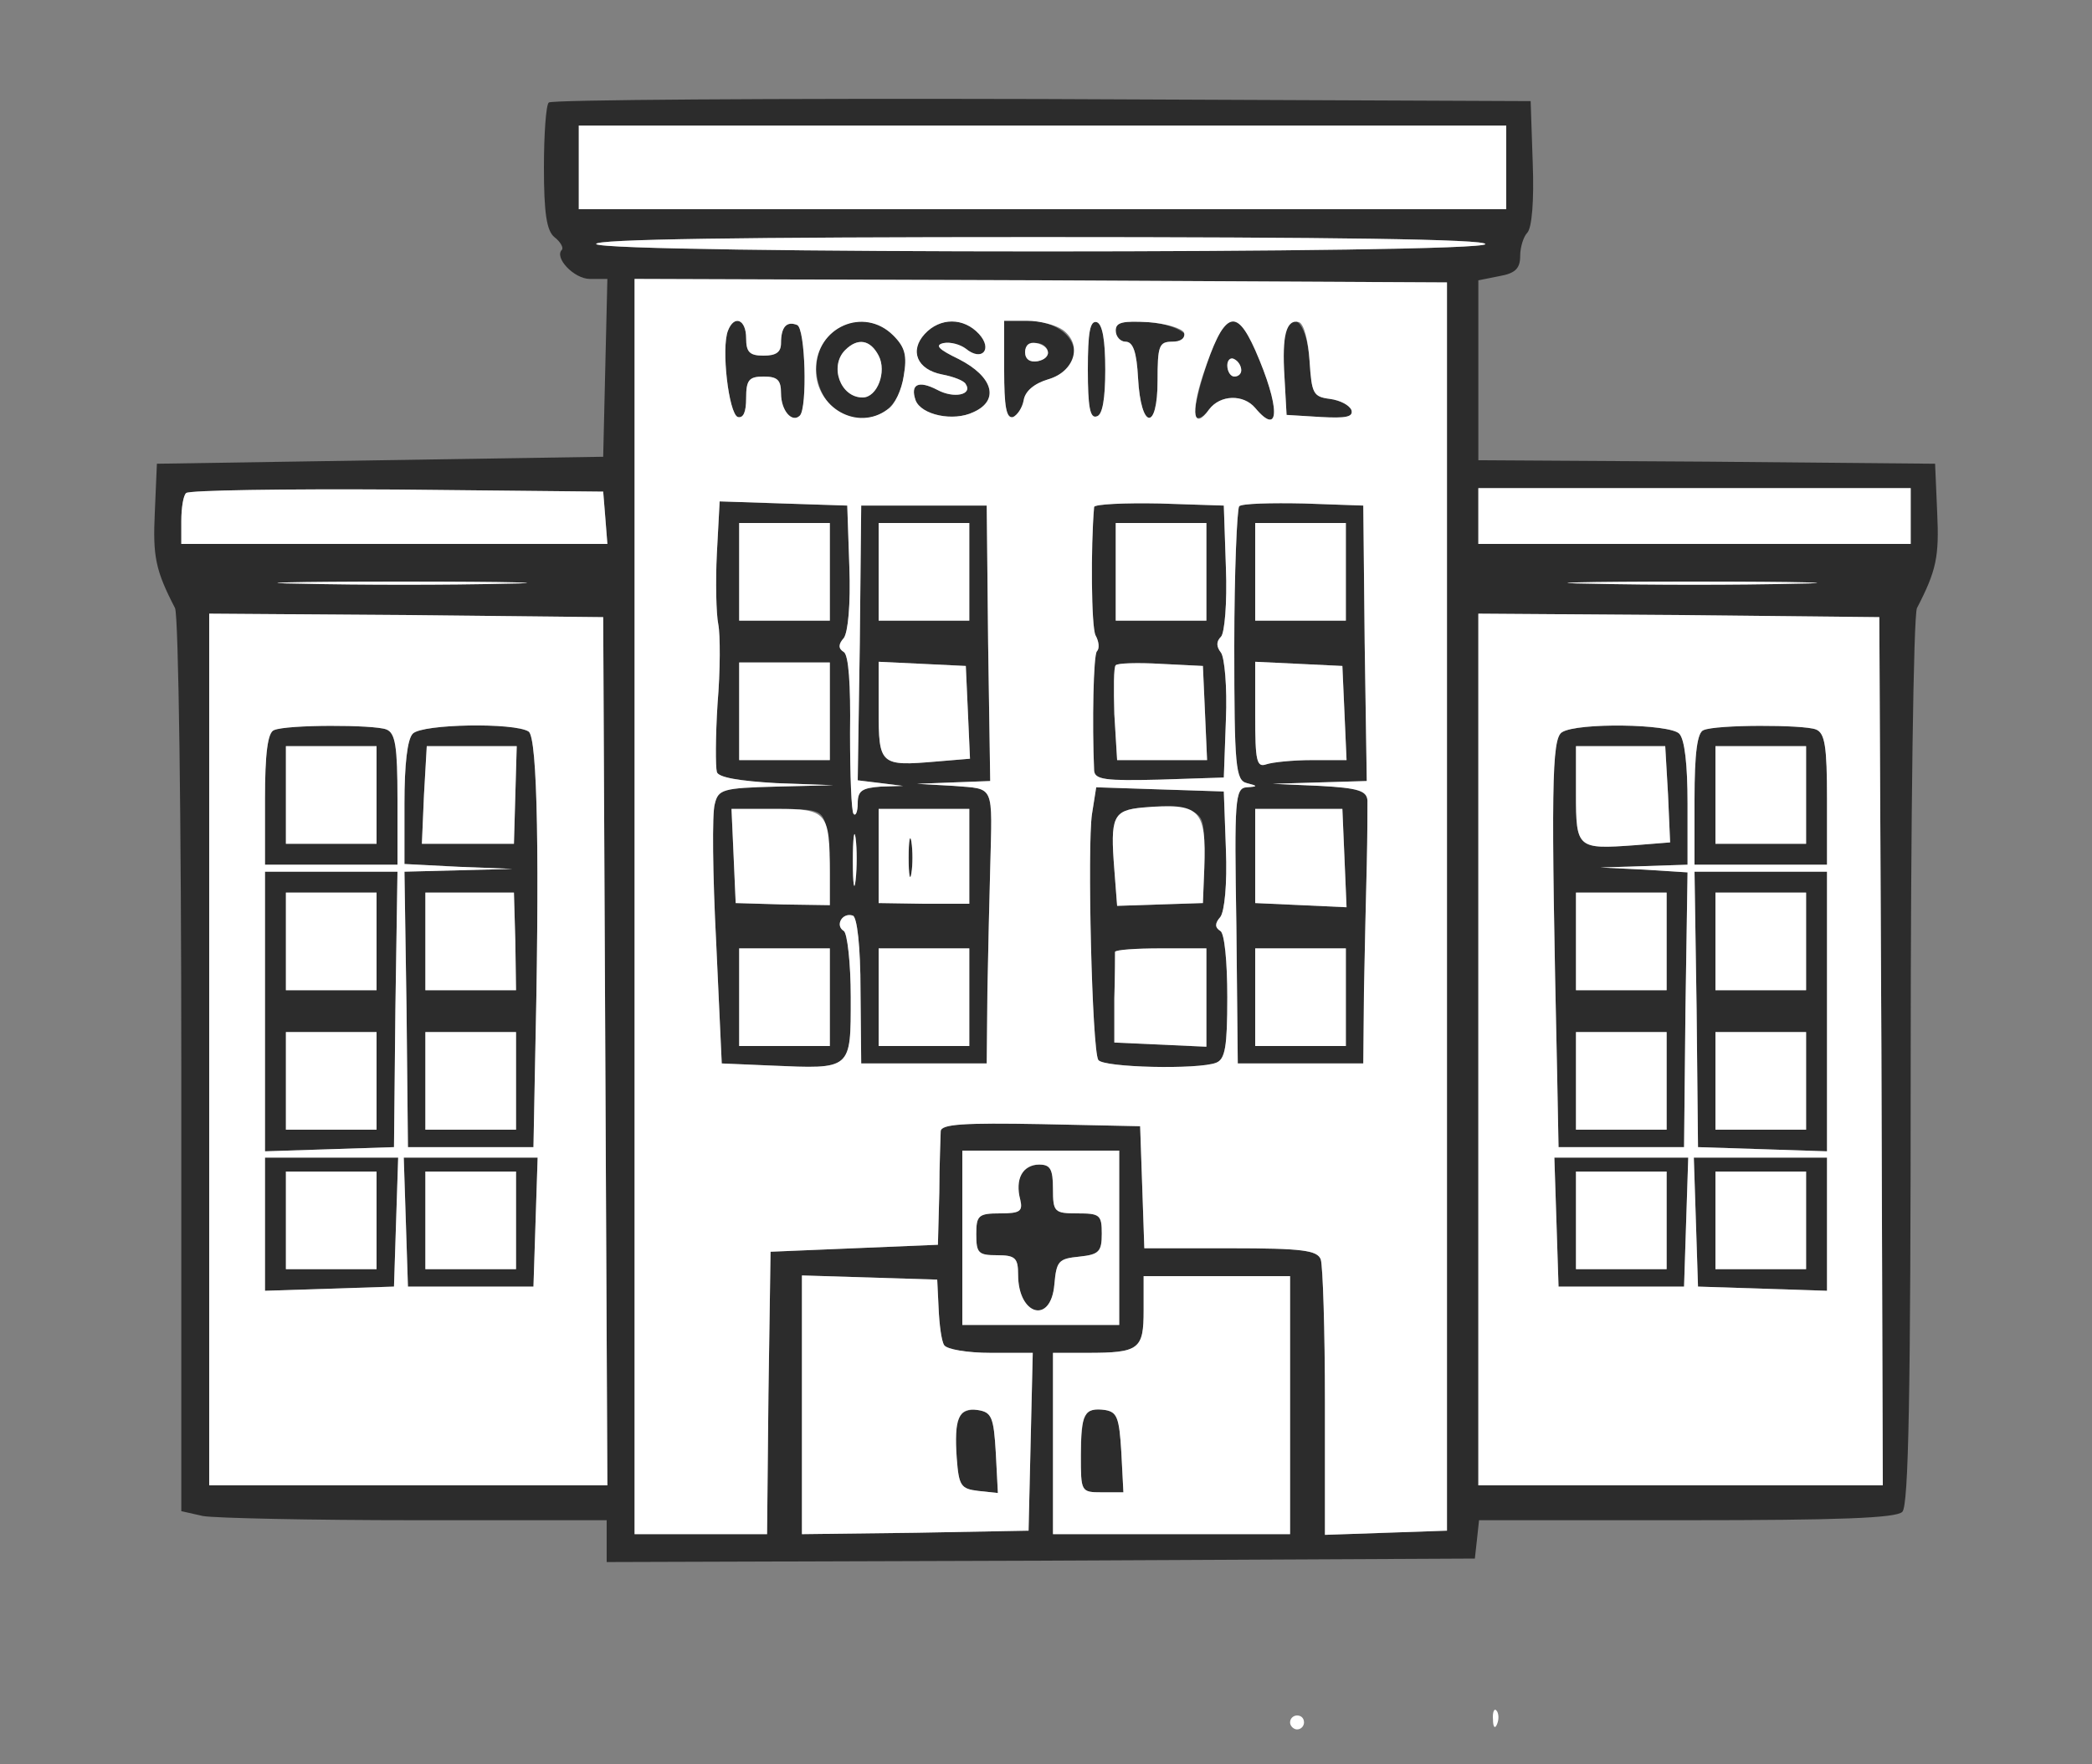 <!--?xml version="1.0" standalone="no"?-->

<svg xmlns="http://www.w3.org/2000/svg" width="300pt" height="253pt" viewBox="0 0 300 253" preserveAspectRatio="xMidYMid meet">
<rect x="0" y="0" width="300" height="253" fill="#808080" stroke="none"/>
<g transform="translate(0,253) scale(0.1,-0.1)" fill="#2C2C2C" stroke="none">
<path style="position: relative;" class="node" id="node1" d="M787 2383 c-4 -3 -7 -46 -7 -93 0 -66 4 -91 15 -100 9 -7 13 -15 11
-18 -12 -11 17 -42 40 -42 l25 0 -3 -127 -3 -128 -320 -5 -320 -5 -3 -70 c-3
-63 1 -83 29 -137 5 -10 9 -305 9 -657 l0 -638 31 -7 c17 -3 155 -6 305 -6
l274 0 0 -30 0 -30 623 2 622 3 3 27 3 28 298 0 c218 0 300 3 309 12 9 9 12
166 12 645 0 348 4 641 9 651 28 54 32 74 29 137 l-3 70 -327 3 -328 2 0 129
0 129 30 6 c23 4 30 11 30 29 0 13 5 28 10 33 7 7 10 47 8 100 l-3 89 -701 3
c-385 1 -704 -1 -707 -5z m1373 -93 l0 -60 -665 0 -665 0 0 60 0 60 665 0 665
0 0 -60z m-30 -110 c0 -14 -1266 -14 -1275 0 -4 7 210 10 634 10 421 0 641 -3
641 -10z m-55 -950 l0 -895 -87 -3 -88 -3 0 190 c0 104 -3 196 -6 205 -5 13
-26 16 -130 16 l-123 0 -3 88 -3 87 -142 3 c-111 2 -143 0 -144 -10 0 -7 -2
-47 -2 -88 l-2 -75 -120 -5 -120 -5 -3 -203 -2 -202 -95 0 -95 0 0 900 0 900
583 -2 582 -3 0 -895z m-1207 558 l3 -38 -305 0 -306 0 0 33 c0 19 3 37 7 40
4 4 140 6 302 5 l296 -3 3 -37z m1872 2 l0 -40 -310 0 -310 0 0 40 0 40 310 0
310 0 0 -40z m-2017 -97 c-78 -2 -208 -2 -290 0 -81 1 -17 3 142 3 160 0 226
-2 148 -3z m1850 0 c-78 -2 -208 -2 -290 0 -81 1 -17 3 142 3 160 0 226 -2
148 -3z m-1705 -670 l3 -623 -286 0 -285 0 0 625 0 625 283 -2 282 -3 3 -622z
m1830 0 l2 -623 -290 0 -290 0 0 625 0 625 288 -2 287 -3 3 -622z m-1093 -268
l0 -125 -112 0 -113 0 0 125 0 125 113 0 112 0 0 -125z m-259 -101 c1 -23 4
-47 8 -53 4 -6 33 -11 67 -11 l60 0 -3 -127 -3 -128 -162 -3 -163 -2 0 185 0
186 97 -3 97 -3 2 -41z m504 -139 l0 -185 -170 0 -170 0 0 130 0 130 49 0 c75
0 81 5 81 61 l0 49 105 0 105 0 0 -185z"></path>
<path style="position: relative;" class="node" id="node2" d="M1044 2056 c-10 -25 1 -119 14 -124 8 -2 12 7 12 27 0 26 4 31 25 31
20 0 25 -5 25 -24 0 -25 16 -43 27 -32 11 11 8 126 -4 130 -15 6 -23 -3 -23
-26 0 -13 -7 -18 -25 -18 -20 0 -25 5 -25 25 0 27 -17 34 -26 11z"></path>
<path style="position: relative;" class="node" id="node3" d="M1190 2050 c-41 -41 -12 -120 43 -120 35 0 57 21 63 61 5 29 2 41
-15 58 -26 26 -65 27 -91 1z m70 -30 c12 -23 -2 -60 -23 -60 -32 0 -48 45 -25
68 18 18 36 15 48 -8z"></path>
<path style="position: relative;" class="node" id="node4" d="M1326 2051 c-22 -24 -11 -51 25 -58 16 -3 32 -9 34 -14 10 -15 -17
-21 -41 -8 -27 14 -39 8 -31 -15 8 -21 54 -31 83 -17 38 17 28 51 -21 76 -29
14 -35 20 -22 23 10 2 24 -2 32 -8 23 -19 39 -1 19 21 -22 24 -56 24 -78 0z"></path>
<path style="position: relative;" class="node" id="node5" d="M1440 1999 c0 -52 3 -70 13 -67 6 3 13 13 15 24 2 13 15 24 35 30 64
19 41 84 -30 84 l-33 0 0 -71z m63 26 c1 -5 -6 -11 -15 -13 -11 -2 -18 3 -18
13 0 17 30 18 33 0z"></path>
<path style="position: relative;" class="node" id="node6" d="M1560 2000 c0 -53 3 -71 13 -67 8 2 12 25 12 67 0 42 -4 65 -12 68
-10 3 -13 -15 -13 -68z"></path>
<path style="position: relative;" class="node" id="node7" d="M1600 2056 c0 -9 7 -16 14 -16 11 0 16 -15 18 -52 4 -74 28 -77 28
-4 0 50 2 56 21 56 42 0 12 25 -34 28 -37 2 -47 0 -47 -12z"></path>
<path style="position: relative;" class="node" id="node8" d="M1753 2058 c-16 -20 -46 -119 -38 -126 4 -4 12 1 19 11 16 21 49 22
66 2 36 -43 36 1 0 83 -20 44 -31 51 -47 30z m27 -59 c0 -5 -4 -9 -10 -9 -5 0
-10 7 -10 16 0 8 5 12 10 9 6 -3 10 -10 10 -16z"></path>
<path style="position: relative;" class="node" id="node9" d="M1844 2057 c-3 -8 -4 -39 -2 -68 l3 -54 49 -3 c36 -2 47 0 44 10 -3
7 -16 14 -31 16 -24 3 -26 8 -29 54 -3 50 -22 75 -34 45z"></path>
<path style="position: relative;" class="node" id="node10" d="M1028 1736 c-2 -40 -1 -86 2 -101 3 -15 3 -67 -1 -114 -3 -47 -3 -91
-1 -98 2 -8 33 -13 85 -16 l82 -3 -82 -2 c-77 -2 -83 -4 -88 -25 -4 -13 -3
-102 2 -198 l8 -174 70 -3 c117 -5 115 -7 115 98 0 49 -5 92 -10 95 -13 8 -2
27 13 22 6 -2 11 -43 11 -108 l1 -104 90 0 90 0 1 105 c1 58 3 137 4 175 3
122 7 113 -52 118 l-53 3 52 2 53 2 -3 198 -2 197 -90 0 -90 0 -2 -197 -3
-197 33 -4 32 -4 -32 -1 c-27 -2 -33 -6 -33 -24 0 -12 -3 -19 -6 -15 -3 3 -5
55 -5 116 1 69 -2 112 -9 116 -8 5 -8 11 0 20 6 8 10 48 8 102 l-3 88 -92 3
-91 3 -4 -75z m162 -26 l0 -70 -65 0 -65 0 0 70 0 70 65 0 65 0 0 -70z m200 0
l0 -70 -65 0 -65 0 0 70 0 70 65 0 65 0 0 -70z m-200 -200 l0 -70 -65 0 -65 0
0 70 0 70 65 0 65 0 0 -70z m198 -1 l3 -67 -48 -4 c-81 -7 -83 -5 -83 74 l0
69 63 -3 62 -3 3 -66z m-204 -161 c3 -13 6 -44 6 -70 l0 -46 -67 1 -68 2 -3
68 -3 67 64 0 c59 0 65 -2 71 -22z m206 -46 l0 -68 -65 0 -65 1 0 68 0 67 65
0 65 0 0 -68z m-163 -34 c-2 -18 -4 -6 -4 27 0 33 2 48 4 33 2 -15 2 -42 0
-60z m-37 -168 l0 -70 -65 0 -65 0 0 70 0 70 65 0 65 0 0 -70z m200 0 l0 -70
-65 0 -65 0 0 70 0 70 65 0 65 0 0 -70z"></path>
<path style="position: relative;" class="node" id="node11" d="M1303 1300 c0 -25 2 -35 4 -22 2 12 2 32 0 45 -2 12 -4 2 -4 -23z"></path>
<path style="position: relative;" class="node" id="node12" d="M1569 1803 c-5 -58 -4 -172 2 -184 5 -9 6 -19 2 -23 -5 -5 -7 -103
-4 -171 1 -13 16 -15 94 -13 l92 3 3 83 c2 47 -2 89 -7 96 -7 9 -7 16 0 23 5
5 9 48 7 99 l-3 89 -92 3 c-51 1 -93 -1 -94 -5z m161 -93 l0 -70 -65 0 -65 0
0 70 0 70 65 0 65 0 0 -70z m-2 -202 l3 -68 -65 0 -64 0 -4 66 c-1 36 -1 68 2
70 2 3 31 4 65 2 l60 -3 3 -67z"></path>
<path style="position: relative;" class="node" id="node13" d="M1777 1804 c-3 -4 -7 -94 -7 -200 0 -174 2 -193 18 -197 16 -4 16 -5
0 -6 -17 -1 -18 -17 -15 -198 l2 -198 90 0 90 0 1 105 c1 58 3 139 4 180 1 41
1 83 1 92 -1 14 -13 18 -68 21 l-68 3 67 2 68 2 -3 198 -2 197 -85 3 c-47 1
-89 0 -93 -4z m153 -94 l0 -70 -65 0 -65 0 0 70 0 70 65 0 65 0 0 -70z m-2
-202 l3 -68 -50 0 c-27 0 -56 -3 -65 -6 -14 -5 -16 5 -16 70 l0 77 63 -3 62
-3 3 -67z m0 -208 l3 -71 -65 3 -66 3 0 68 0 67 63 0 62 0 3 -70z m2 -200 l0
-70 -65 0 -65 0 0 70 0 70 65 0 65 0 0 -70z"></path>
<path style="position: relative;" class="node" id="node14" d="M1566 1363 c-7 -45 0 -339 9 -353 7 -11 144 -14 169 -4 13 5 16 23
16 94 0 51 -4 92 -10 95 -8 5 -8 11 0 20 6 8 10 47 8 97 l-3 83 -92 3 -91 3
-6 -38z m158 -12 c3 -9 4 -38 3 -66 l-2 -50 -62 -2 -61 -2 -4 52 c-6 76 -2 85
41 89 53 4 80 -2 85 -21z m6 -251 l0 -71 -66 3 -66 3 0 63 c1 34 1 64 1 67 1
3 30 5 66 5 l65 0 0 -70z"></path>
<path style="position: relative;" class="node" id="node15" d="M393 1483 c-9 -3 -13 -33 -13 -99 l0 -94 95 0 95 0 0 94 c0 76 -3 95
-16 100 -18 7 -143 7 -161 -1z m147 -93 l0 -70 -65 0 -65 0 0 70 0 70 65 0 65
0 0 -70z"></path>
<path style="position: relative;" class="node" id="node16" d="M592 1478 c-8 -8 -12 -45 -12 -100 l0 -87 78 -4 77 -3 -77 -2 -78 -2
3 -197 2 -198 90 0 90 0 2 105 c7 307 4 483 -9 491 -20 13 -152 11 -166 -3z
m147 -88 l-2 -70 -66 0 -66 0 3 70 4 70 64 0 65 0 -2 -70z m0 -210 l1 -70 -65
0 -65 0 0 70 0 70 64 0 63 0 2 -70z m1 -200 l0 -70 -65 0 -65 0 0 70 0 70 65
0 65 0 0 -70z"></path>
<path style="position: relative;" class="node" id="node17" d="M380 1080 l0 -201 93 3 92 3 2 198 3 197 -95 0 -95 0 0 -200z m160
100 l0 -70 -65 0 -65 0 0 70 0 70 65 0 65 0 0 -70z m0 -200 l0 -70 -65 0 -65
0 0 70 0 70 65 0 65 0 0 -70z"></path>
<path style="position: relative;" class="node" id="node18" d="M380 775 l0 -96 93 3 92 3 3 93 3 92 -96 0 -95 0 0 -95z m160 5 l0
-70 -65 0 -65 0 0 70 0 70 65 0 65 0 0 -70z"></path>
<path style="position: relative;" class="node" id="node19" d="M582 778 l3 -93 90 0 90 0 3 93 3 92 -96 0 -96 0 3 -92z m158 2 l0
-70 -65 0 -65 0 0 70 0 70 65 0 65 0 0 -70z"></path>
<path style="position: relative;" class="node" id="node20" d="M2240 1480 c-15 -9 -16 -79 -7 -490 l2 -105 90 0 90 0 2 197 3 197
-63 4 -62 3 63 2 62 2 0 88 c0 55 -4 92 -12 100 -14 14 -146 16 -168 2z m152
-89 l3 -69 -50 -4 c-83 -6 -85 -5 -85 73 l0 69 64 0 64 0 4 -69z m-2 -211 l0
-70 -65 0 -65 0 0 70 0 70 65 0 65 0 0 -70z m0 -200 l0 -70 -65 0 -65 0 0 70
0 70 65 0 65 0 0 -70z"></path>
<path style="position: relative;" class="node" id="node21" d="M2443 1483 c-9 -3 -13 -33 -13 -99 l0 -94 95 0 95 0 0 94 c0 76 -3
95 -16 100 -18 7 -143 7 -161 -1z m147 -93 l0 -70 -65 0 -65 0 0 70 0 70 65 0
65 0 0 -70z"></path>
<path style="position: relative;" class="node" id="node22" d="M2433 1083 l2 -198 93 -3 92 -3 0 201 0 200 -95 0 -95 0 3 -197z
m157 97 l0 -70 -65 0 -65 0 0 70 0 70 65 0 65 0 0 -70z m0 -200 l0 -70 -65 0
-65 0 0 70 0 70 65 0 65 0 0 -70z"></path>
<path style="position: relative;" class="node" id="node23" d="M2232 778 l3 -93 90 0 90 0 3 93 3 92 -96 0 -96 0 3 -92z m158 2 l0
-70 -65 0 -65 0 0 70 0 70 65 0 65 0 0 -70z"></path>
<path style="position: relative;" class="node" id="node24" d="M2432 778 l3 -93 93 -3 92 -3 0 96 0 95 -95 0 -96 0 3 -92z m158 2
l0 -70 -65 0 -65 0 0 70 0 70 65 0 65 0 0 -70z"></path>
<path style="position: relative;" class="node" id="node25" d="M1464 845 c-4 -8 -4 -24 -1 -35 4 -17 0 -20 -29 -20 -31 0 -34 -3
-34 -30 0 -27 3 -30 30 -30 26 0 30 -4 30 -28 0 -58 47 -72 52 -14 3 34 6 37
36 40 28 3 32 7 32 33 0 27 -3 29 -35 29 -33 0 -35 2 -35 35 0 29 -4 35 -20
35 -11 0 -23 -7 -26 -15z"></path>
<path style="position: relative;" class="node" id="node26" d="M1374 497 c-3 -8 -4 -34 -2 -58 3 -40 6 -44 31 -47 l28 -3 -3 58 c-3
51 -6 58 -26 61 -12 2 -24 -3 -28 -11z"></path>
<path style="position: relative;" class="node" id="node27" d="M1557 504 c-4 -4 -7 -31 -7 -61 0 -52 0 -53 30 -53 l31 0 -3 58 c-3
49 -6 57 -23 60 -12 2 -24 0 -28 -4z"></path>
























</g>
<g transform="translate(0,253) scale(0.1,-0.1)" fill="#FFFFFF" stroke="none">

<path style="position: relative;" class="node" id="node53" d="M830 2290 l0 -60 665 0 665 0 0 60 0 60 -665 0 -665 0 0 -60z"></path>
<path style="position: relative;" class="node" id="node54" d="M855 2180 c9 -14 1275 -14 1275 0 0 7 -220 10 -641 10 -424 0 -638
-3 -634 -10z"></path>
<path style="position: relative;" class="node" id="node55" d="M910 1230 l0 -900 95 0 95 0 2 202 3 203 120 5 120 5 2 75 c0 41 2
81 2 88 1 10 33 12 144 10 l142 -3 3 -87 3 -88 123 0 c104 0 125 -3 130 -16 3
-9 6 -101 6 -205 l0 -190 88 3 87 3 0 895 0 895 -582 3 -583 2 0 -900z m160
815 c0 -20 5 -25 25 -25 18 0 25 5 25 18 0 23 8 32 23 26 12 -4 15 -119 4
-130 -11 -11 -27 7 -27 32 0 19 -5 24 -25 24 -21 0 -25 -5 -25 -31 0 -20 -4
-29 -12 -27 -13 5 -24 99 -14 124 9 23 26 16 26 -11z m211 4 c17 -17 20 -29
15 -58 -3 -20 -13 -42 -23 -48 -43 -32 -103 2 -103 57 0 61 69 91 111 49z
m123 2 c20 -22 4 -40 -19 -21 -8 6 -22 10 -32 8 -13 -3 -7 -9 22 -23 49 -25
59 -59 21 -76 -29 -14 -75 -4 -83 17 -8 23 4 29 31 15 24 -13 51 -7 41 8 -2 5
-18 11 -34 14 -36 7 -47 34 -25 58 22 24 56 24 78 0z m120 6 c29 -21 17 -60
-21 -71 -20 -6 -33 -17 -35 -30 -2 -11 -9 -21 -15 -24 -10 -3 -13 15 -13 67
l0 71 33 0 c18 0 41 -6 51 -13z m61 -57 c0 -42 -4 -65 -12 -67 -10 -4 -13 14
-13 67 0 53 3 71 13 68 8 -3 12 -26 12 -68z m113 53 c2 -8 -5 -13 -17 -13 -19
0 -21 -6 -21 -56 0 -73 -24 -70 -28 4 -2 37 -7 52 -18 52 -7 0 -14 7 -14 16 0
12 10 14 47 12 26 -2 48 -9 51 -15z m102 -25 c36 -82 36 -126 0 -83 -17 20
-50 19 -66 -2 -22 -31 -27 -6 -9 49 30 91 47 99 75 36z m78 -16 c3 -46 5 -51
29 -54 15 -2 28 -9 31 -16 3 -10 -8 -12 -44 -10 l-49 3 -3 54 c-4 61 3 84 21
79 7 -3 13 -26 15 -56z m-660 -295 c2 -54 -2 -94 -8 -102 -8 -9 -8 -15 0 -20
7 -4 10 -47 9 -116 0 -61 2 -113 5 -116 3 -4 6 3 6 15 0 18 6 22 33 24 l32 1
-32 4 -33 4 3 197 2 197 90 0 90 0 2 -197 3 -198 -53 -2 -52 -2 53 -3 c59 -5
55 4 52 -118 -1 -38 -3 -117 -4 -175 l-1 -105 -90 0 -90 0 -1 104 c0 65 -5
106 -11 108 -15 5 -26 -14 -13 -22 5 -3 10 -46 10 -95 0 -105 2 -103 -115 -98
l-70 3 -8 174 c-5 96 -6 185 -2 198 5 21 11 23 88 25 l82 2 -82 3 c-52 3 -83
8 -85 16 -2 7 -2 51 1 98 4 47 4 99 1 114 -3 15 -4 61 -2 101 l4 75 91 -3 92
-3 3 -88z m540 -1 c2 -51 -2 -94 -7 -99 -7 -7 -7 -14 0 -23 5 -7 9 -49 7 -96
l-3 -83 -92 -3 c-78 -2 -93 0 -94 13 -3 68 -1 166 4 171 4 4 3 14 -2 23 -6 12
-7 126 -2 184 1 4 43 6 94 5 l92 -3 3 -89z m199 -108 l3 -198 -68 -2 -67 -2
68 -3 c55 -3 67 -7 68 -21 0 -9 0 -51 -1 -92 -1 -41 -3 -122 -4 -180 l-1 -105
-90 0 -90 0 -2 198 c-3 181 -2 197 15 198 16 1 16 2 0 6 -16 4 -18 23 -18 197
0 106 4 196 7 200 4 4 46 5 93 4 l85 -3 2 -197z m-199 -296 c2 -50 -2 -89 -8
-97 -8 -9 -8 -15 0 -20 6 -3 10 -44 10 -95 0 -71 -3 -89 -16 -94 -25 -10 -162
-7 -169 4 -9 14 -16 308 -9 353 l6 38 91 -3 92 -3 3 -83z"></path>
<path style="position: relative;" class="node" id="node56" d="M1212 2028 c-23 -23 -7 -68 25 -68 21 0 35 37 23 60 -12 23 -30 26
-48 8z"></path>
<path style="position: relative;" class="node" id="node57" d="M1470 2025 c0 -10 7 -15 18 -13 21 4 19 22 -2 26 -10 2 -16 -3 -16
-13z"></path>
<path style="position: relative;" class="node" id="node58" d="M1760 2006 c0 -9 5 -16 10 -16 6 0 10 4 10 9 0 6 -4 13 -10 16 -5 3
-10 -1 -10 -9z"></path>
<path style="position: relative;" class="node" id="node59" d="M1060 1710 l0 -70 65 0 65 0 0 70 0 70 -65 0 -65 0 0 -70z"></path>
<path style="position: relative;" class="node" id="node60" d="M1260 1710 l0 -70 65 0 65 0 0 70 0 70 -65 0 -65 0 0 -70z"></path>
<path style="position: relative;" class="node" id="node61" d="M1060 1510 l0 -70 65 0 65 0 0 70 0 70 -65 0 -65 0 0 -70z"></path>
<path style="position: relative;" class="node" id="node62" d="M1260 1512 c0 -79 2 -81 83 -74 l48 4 -3 67 -3 66 -62 3 -63 3 0 -69z"></path>
<path style="position: relative;" class="node" id="node63" d="M1052 1303 l3 -68 68 -2 67 -1 0 46 c0 88 -4 92 -77 92 l-64 0 3 -67z"></path>
<path style="position: relative;" class="node" id="node64" d="M1260 1303 l0 -68 65 -1 65 0 0 68 0 68 -65 0 -65 0 0 -67z m47 -25
c-2 -13 -4 -3 -4 22 0 25 2 35 4 23 2 -13 2 -33 0 -45z"></path>
<path style="position: relative;" class="node" id="node65" d="M1223 1295 c0 -33 2 -45 4 -27 2 18 2 45 0 60 -2 15 -4 0 -4 -33z"></path>
<path style="position: relative;" class="node" id="node66" d="M1060 1100 l0 -70 65 0 65 0 0 70 0 70 -65 0 -65 0 0 -70z"></path>
<path style="position: relative;" class="node" id="node67" d="M1260 1100 l0 -70 65 0 65 0 0 70 0 70 -65 0 -65 0 0 -70z"></path>
<path style="position: relative;" class="node" id="node68" d="M1600 1710 l0 -70 65 0 65 0 0 70 0 70 -65 0 -65 0 0 -70z"></path>
<path style="position: relative;" class="node" id="node69" d="M1600 1576 c-3 -2 -3 -34 -2 -70 l4 -66 64 0 65 0 -3 68 -3 67 -60 3
c-34 2 -63 1 -65 -2z"></path>
<path style="position: relative;" class="node" id="node70" d="M1800 1710 l0 -70 65 0 65 0 0 70 0 70 -65 0 -65 0 0 -70z"></path>
<path style="position: relative;" class="node" id="node71" d="M1800 1504 c0 -65 2 -75 16 -70 9 3 38 6 65 6 l50 0 -3 68 -3 67 -62
3 -63 3 0 -77z"></path>
<path style="position: relative;" class="node" id="node72" d="M1800 1303 l0 -68 66 -3 65 -3 -3 71 -3 70 -62 0 -63 0 0 -67z"></path>
<path style="position: relative;" class="node" id="node73" d="M1800 1100 l0 -70 65 0 65 0 0 70 0 70 -65 0 -65 0 0 -70z"></path>
<path style="position: relative;" class="node" id="node74" d="M1639 1372 c-43 -4 -47 -13 -41 -89 l4 -52 61 2 62 2 2 50 c3 85 -6
94 -88 87z"></path>
<path style="position: relative;" class="node" id="node75" d="M1599 1165 c0 -3 0 -33 -1 -67 l0 -63 66 -3 66 -3 0 71 0 70 -65 0
c-36 0 -65 -2 -66 -5z"></path>
<path style="position: relative;" class="node" id="node76" d="M267 1823 c-4 -3 -7 -21 -7 -40 l0 -33 306 0 305 0 -3 38 -3 37 -296
3 c-162 1 -298 -1 -302 -5z"></path>
<path style="position: relative;" class="node" id="node77" d="M2120 1790 l0 -40 310 0 310 0 0 40 0 40 -310 0 -310 0 0 -40z"></path>
<path style="position: relative;" class="node" id="node78" d="M433 1693 c82 -2 212 -2 290 0 78 1 12 3 -148 3 -159 0 -223 -2 -142
-3z"></path>
<path style="position: relative;" class="node" id="node79" d="M2283 1693 c82 -2 212 -2 290 0 78 1 12 3 -148 3 -159 0 -223 -2
-142 -3z"></path>
<path style="position: relative;" class="node" id="node80" d="M300 1025 l0 -625 285 0 286 0 -3 623 -3 622 -282 3 -283 2 0 -625z
m254 459 c13 -5 16 -24 16 -100 l0 -94 -95 0 -95 0 0 94 c0 66 4 96 13 99 18
8 143 8 161 1z m204 -3 c13 -8 16 -184 9 -491 l-2 -105 -90 0 -90 0 -2 198 -3
197 78 2 77 2 -77 3 -78 4 0 87 c0 55 4 92 12 100 14 14 146 16 166 3z m-191
-398 l-2 -198 -92 -3 -93 -3 0 201 0 200 95 0 95 0 -3 -197z m1 -305 l-3 -93
-92 -3 -93 -3 0 96 0 95 95 0 96 0 -3 -92z m200 0 l-3 -93 -90 0 -90 0 -3 93
-3 92 96 0 96 0 -3 -92z"></path>
<path style="position: relative;" class="node" id="node81" d="M410 1390 l0 -70 65 0 65 0 0 70 0 70 -65 0 -65 0 0 -70z"></path>
<path style="position: relative;" class="node" id="node82" d="M608 1390 l-3 -70 66 0 66 0 2 70 2 70 -65 0 -64 0 -4 -70z"></path>
<path style="position: relative;" class="node" id="node83" d="M610 1180 l0 -70 65 0 65 0 -1 70 -2 70 -63 0 -64 0 0 -70z"></path>
<path style="position: relative;" class="node" id="node84" d="M610 980 l0 -70 65 0 65 0 0 70 0 70 -65 0 -65 0 0 -70z"></path>
<path style="position: relative;" class="node" id="node85" d="M410 1180 l0 -70 65 0 65 0 0 70 0 70 -65 0 -65 0 0 -70z"></path>
<path style="position: relative;" class="node" id="node86" d="M410 980 l0 -70 65 0 65 0 0 70 0 70 -65 0 -65 0 0 -70z"></path>
<path style="position: relative;" class="node" id="node87" d="M410 780 l0 -70 65 0 65 0 0 70 0 70 -65 0 -65 0 0 -70z"></path>
<path style="position: relative;" class="node" id="node88" d="M610 780 l0 -70 65 0 65 0 0 70 0 70 -65 0 -65 0 0 -70z"></path>
<path style="position: relative;" class="node" id="node89" d="M2120 1025 l0 -625 290 0 290 0 -2 623 -3 622 -287 3 -288 2 0 -625z
m288 453 c8 -8 12 -45 12 -100 l0 -88 -62 -2 -63 -2 62 -3 63 -4 -3 -197 -2
-197 -90 0 -90 0 -2 105 c-9 411 -8 481 7 490 22 14 154 12 168 -2z m196 6
c13 -5 16 -24 16 -100 l0 -94 -95 0 -95 0 0 94 c0 66 4 96 13 99 18 8 143 8
161 1z m16 -404 l0 -201 -92 3 -93 3 -2 198 -3 197 95 0 95 0 0 -200z m-202
-302 l-3 -93 -90 0 -90 0 -3 93 -3 92 96 0 96 0 -3 -92z m202 -3 l0 -96 -92 3
-93 3 -3 93 -3 92 96 0 95 0 0 -95z"></path>
<path style="position: relative;" class="node" id="node90" d="M2260 1391 c0 -78 2 -79 85 -73 l50 4 -3 69 -4 69 -64 0 -64 0 0 -69z"></path>
<path style="position: relative;" class="node" id="node91" d="M2260 1180 l0 -70 65 0 65 0 0 70 0 70 -65 0 -65 0 0 -70z"></path>
<path style="position: relative;" class="node" id="node92" d="M2260 980 l0 -70 65 0 65 0 0 70 0 70 -65 0 -65 0 0 -70z"></path>
<path style="position: relative;" class="node" id="node93" d="M2460 1390 l0 -70 65 0 65 0 0 70 0 70 -65 0 -65 0 0 -70z"></path>
<path style="position: relative;" class="node" id="node94" d="M2460 1180 l0 -70 65 0 65 0 0 70 0 70 -65 0 -65 0 0 -70z"></path>
<path style="position: relative;" class="node" id="node95" d="M2460 980 l0 -70 65 0 65 0 0 70 0 70 -65 0 -65 0 0 -70z"></path>
<path style="position: relative;" class="node" id="node96" d="M2260 780 l0 -70 65 0 65 0 0 70 0 70 -65 0 -65 0 0 -70z"></path>
<path style="position: relative;" class="node" id="node97" d="M2460 780 l0 -70 65 0 65 0 0 70 0 70 -65 0 -65 0 0 -70z"></path>
<path style="position: relative;" class="node" id="node98" d="M1380 755 l0 -125 113 0 112 0 0 125 0 125 -112 0 -113 0 0 -125z
m130 70 c0 -33 2 -35 35 -35 32 0 35 -2 35 -29 0 -26 -4 -30 -32 -33 -30 -3
-33 -6 -36 -40 -5 -58 -52 -44 -52 14 0 24 -4 28 -30 28 -27 0 -30 3 -30 30 0
27 3 30 34 30 29 0 33 3 29 20 -8 29 4 50 27 50 16 0 20 -6 20 -35z"></path>
<path style="position: relative;" class="node" id="node99" d="M1150 515 l0 -185 163 2 162 3 3 128 3 127 -60 0 c-34 0 -63 5 -67
11 -4 6 -7 30 -8 53 l-2 41 -97 3 -97 3 0 -186z m278 -68 l3 -58 -28 3 c-25 3
-28 7 -31 47 -4 57 3 73 30 69 20 -3 23 -10 26 -61z"></path>
<path style="position: relative;" class="node" id="node100" d="M1640 651 c0 -56 -6 -61 -81 -61 l-49 0 0 -130 0 -130 170 0 170 0 0
185 0 185 -105 0 -105 0 0 -49z m-32 -203 l3 -58 -31 0 c-30 0 -30 1 -30 53 0
60 5 69 35 65 17 -3 20 -11 23 -60z"></path>
<path style="position: relative;" class="node" id="node101" d="M1850 60 c0 -5 5 -10 10 -10 6 0 10 5 10 10 0 6 -4 10 -10 10 -5 0
-10 -4 -10 -10z"></path>
<path style="position: relative;" class="node" id="node102" d="M2141 64 c0 -11 3 -14 6 -6 3 7 2 16 -1 19 -3 4 -6 -2 -5 -13z"></path>
</g>
</svg>
